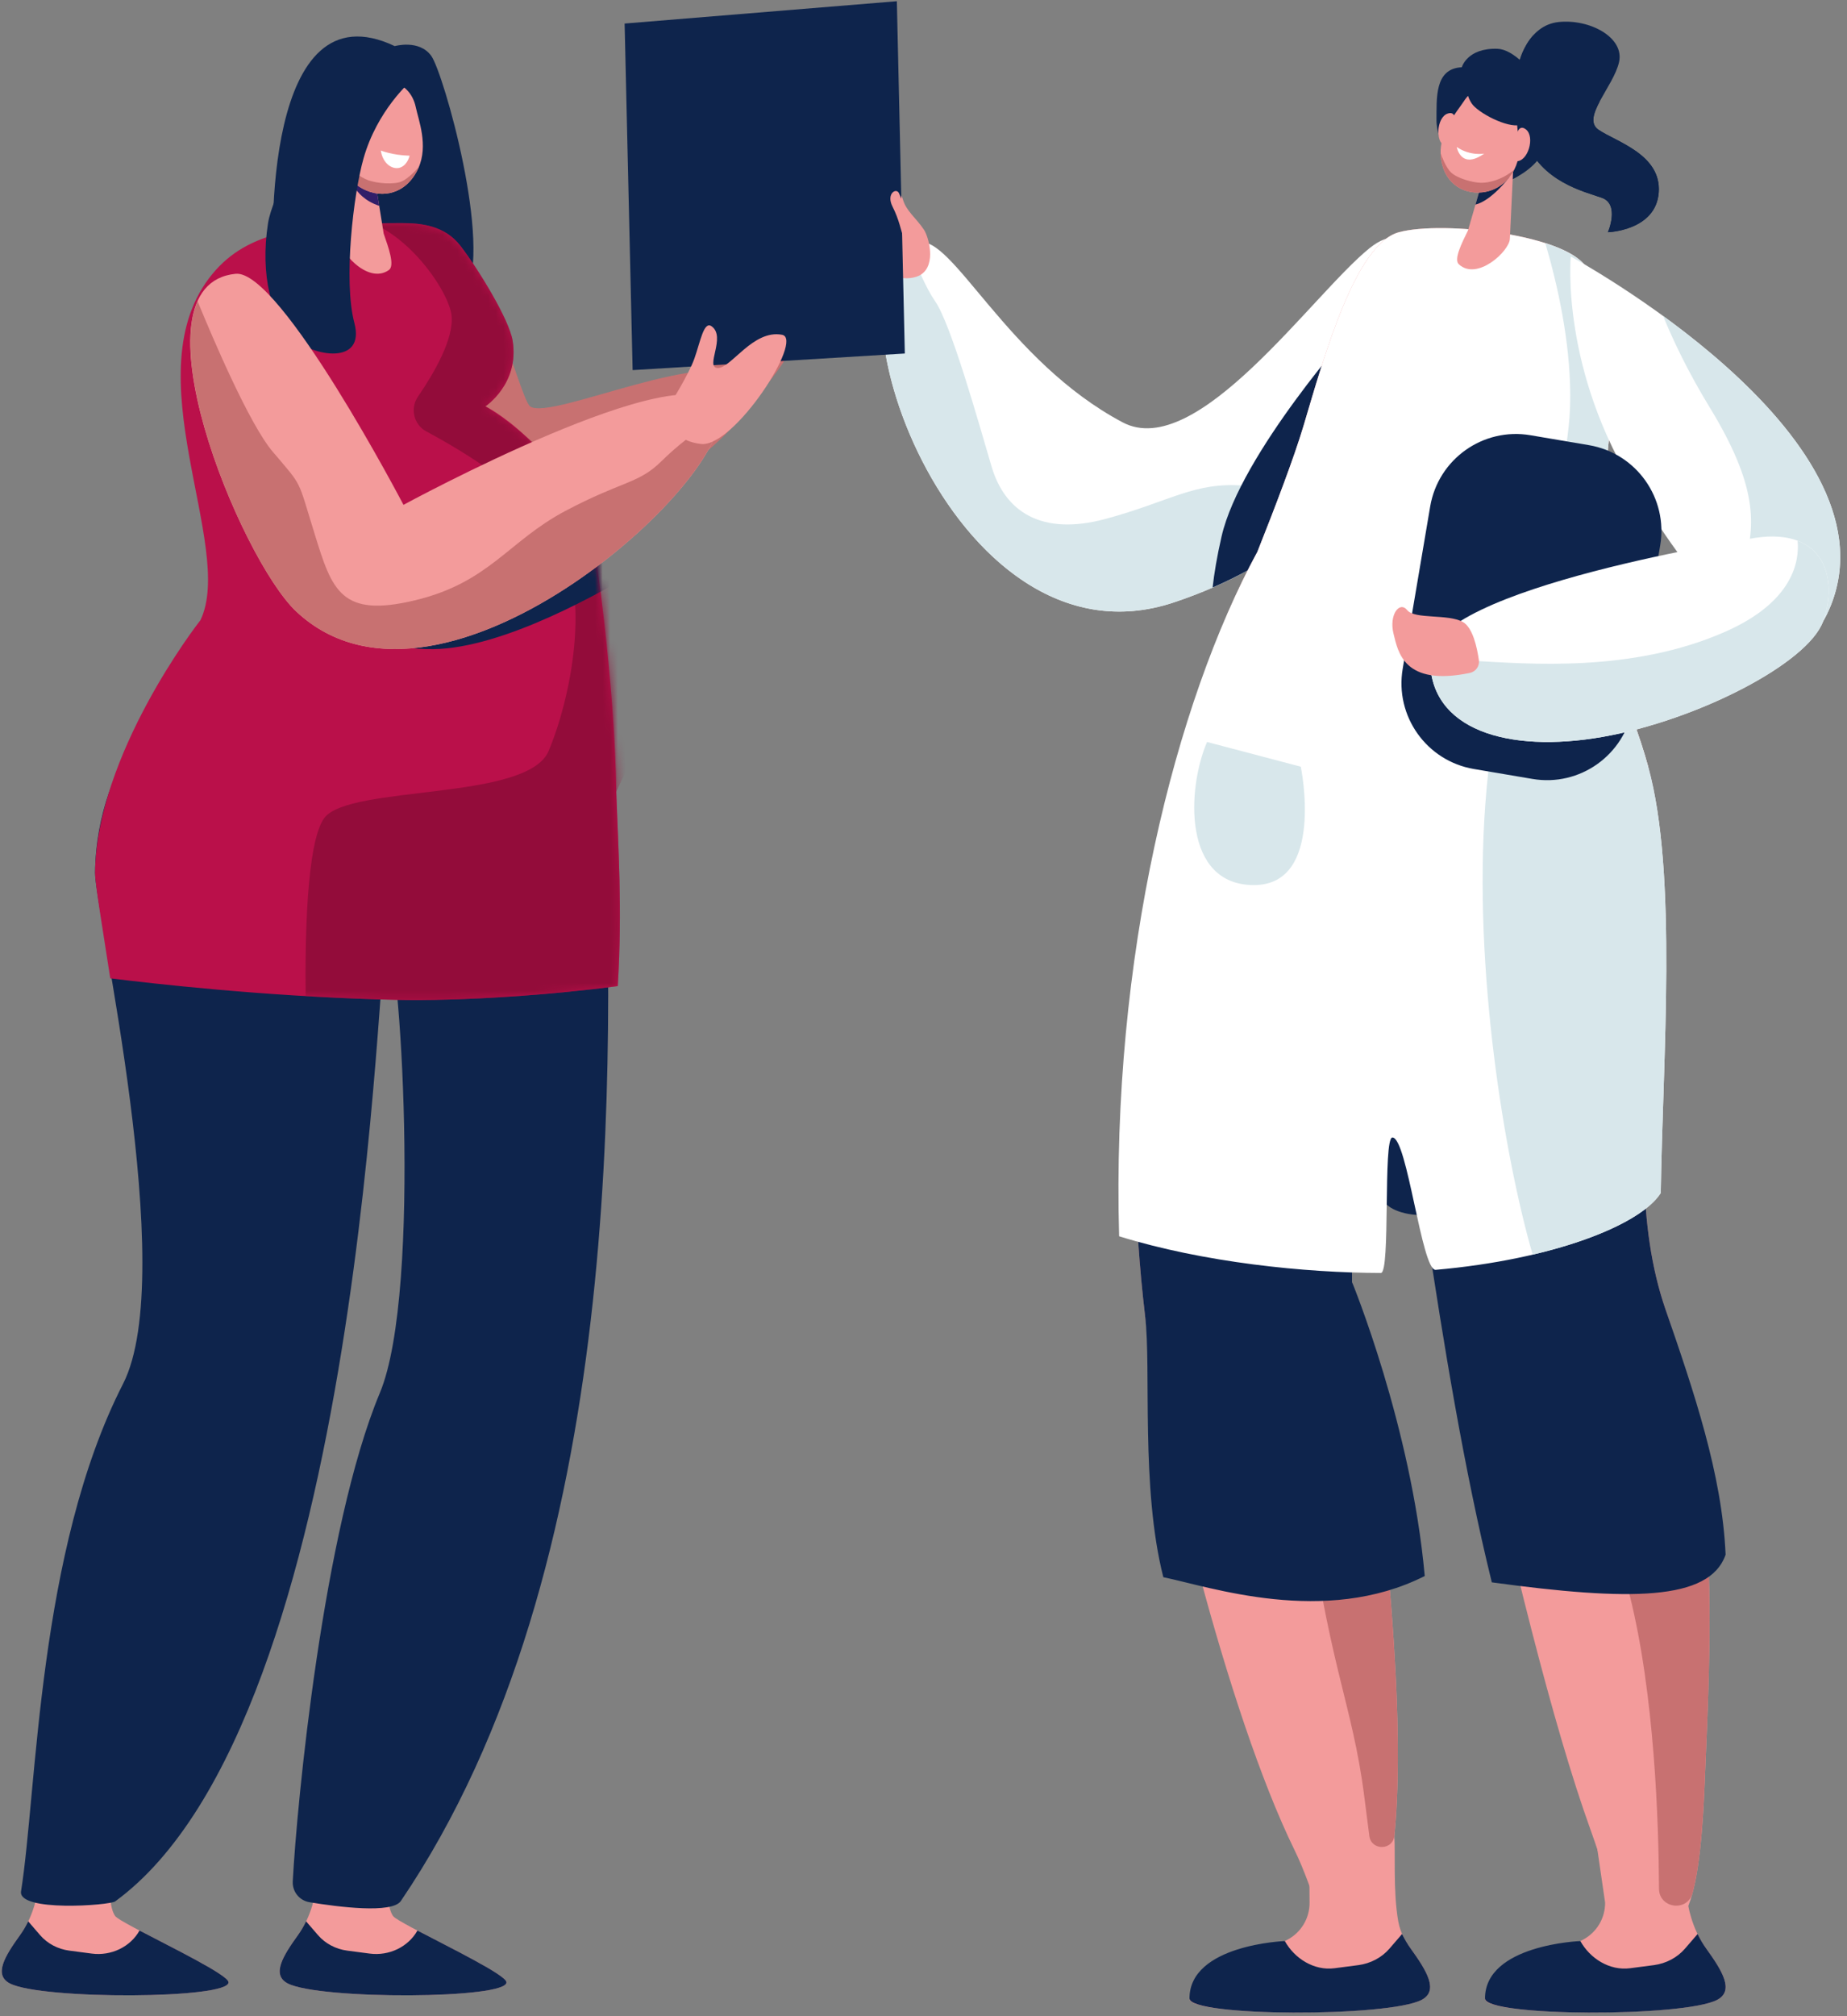 <?xml version="1.0" encoding="UTF-8"?>
<svg width="242px" height="264px" viewBox="0 0 242 264" version="1.1" xmlns="http://www.w3.org/2000/svg" xmlns:xlink="http://www.w3.org/1999/xlink">
    <rect x="0" y="0" width="242" height="264" fill="#808080" stroke="none"/>
    <!-- Generator: Sketch 57.1 (83088) - https://sketch.com -->
    <title>Group 104</title>
    <desc>Created with Sketch.</desc>
    <defs>
        <path d="M51.136,23.993 C51.136,23.993 55.617,21.068 54.714,15.412 C54.268,12.621 50.192,5.997 47.903,3.011 C45.801,0.272 42.677,0.001 40.157,0.001 C27.164,-0.003 20.01,1.058 15.399,6.629 C4.704,19.556 18.478,42.37 13.795,52.02 C13.406,52.478 0.178,69.591 6.39488462e-14,85.03 C-0.016,86.428 0.896,91.747 1.993,98.89 C7.803,99.611 21.857,101.187 37.066,101.645 C37.763,101.665 38.464,101.685 39.169,101.701 C48.389,101.916 60.211,101.005 68.488,99.907 C69.108,89.762 68.537,81.724 68.294,74.509 C68.269,73.877 68.269,61.667 65.337,41.717 C60.386,28.449 51.136,23.993 51.136,23.993 Z" id="path-1"></path>
    </defs>
    <g id="Home" stroke="none" stroke-width="1" fill="none" fill-rule="evenodd">
        <g transform="translate(-78, -4718)" id="Ready-to-try-FieldMed?--Sign-up-today.">
            <g transform="translate(0, 4539.6)">
                <g id="Illustration" transform="translate(-336.96, 5.04)">
                    <g id="Group-104">
                        <g transform="translate(414.72, 173.52)">
                            <path d="M51.96,5.878 C51.96,5.878 55.156,4.963 56.744,7.154 C58.333,9.346 64.803,31.989 61.197,38.423 C57.591,44.86 36.921,42.912 36.241,36.964 C35.556,31.017 34.924,-2.2 51.96,5.878" id="Fill-26" fill="#0E244C"></path>
                            <path d="M90.317,49.549 C90.317,49.549 92.788,45.639 93.55,43.504 C94.336,41.288 94.778,38.541 95.803,39.254 C97.776,40.628 94.879,44.671 96.617,44.724 C98.351,44.776 101.248,39.643 105.048,40.373 C107.965,40.932 98.724,55.18 94.409,54.67 C90.098,54.155 90.22,50.918 90.317,49.549" id="Fill-28" fill="#C87171"></path>
                            <path d="M2.875,253.208 C4.694,250.688 5.2,247.913 5.419,245.64 L15.402,241.722 C15.402,241.722 13.805,248.472 15.325,250.72 C15.985,251.701 29.999,258.025 30.181,259.37 C30.481,261.61 5.658,261.7 1.53,259.548 C-0.625,258.426 0.882,255.975 2.875,253.208" id="Fill-30" fill="#F39B9B"></path>
                            <path d="M30.18,259.372 C30.051,258.412 22.855,254.899 18.52,252.623 C17.325,254.766 14.813,255.977 12.261,255.641 L9.336,255.256 C7.821,255.061 6.447,254.332 5.487,253.218 L3.936,251.419 C3.644,252.027 3.295,252.623 2.874,253.21 C0.881,255.973 -0.626,258.428 1.533,259.55 C5.657,261.698 30.484,261.612 30.18,259.372" id="Fill-32" fill="#0E244C"></path>
                            <path d="M39.286,253.208 C41.105,250.688 41.611,247.913 41.83,245.64 L51.812,241.722 C51.812,241.722 50.22,248.472 51.735,250.72 C52.396,251.701 66.409,258.025 66.592,259.37 C66.891,261.61 42.069,261.7 37.941,259.548 C35.785,258.426 37.292,255.975 39.286,253.208" id="Fill-34" fill="#F39B9B"></path>
                            <path d="M66.593,259.372 C66.463,258.412 59.264,254.899 54.933,252.623 C53.734,254.766 51.226,255.977 48.674,255.641 L45.749,255.256 C44.233,255.061 42.86,254.332 41.9,253.218 L40.344,251.419 C40.052,252.027 39.708,252.623 39.287,253.21 C37.294,255.973 35.786,258.428 37.942,259.55 C42.07,261.698 66.893,261.612 66.593,259.372" id="Fill-36" fill="#0E244C"></path>
                            <path d="M181.373,148.257 L181.373,156.457 C181.373,157.741 183.484,158.859 186.28,158.944 C189.342,159.033 191.891,157.927 191.891,156.542 L191.891,148.257 C191.891,147.852 191.174,147.527 190.299,147.527 L182.966,147.527 C182.087,147.527 181.373,147.852 181.373,148.257" id="Fill-43" fill="#0E244C"></path>
                            <path d="M2.998,247.483 C5.1,234.28 5.177,202.902 16.359,181.045 C23.741,166.61 12.64,118.812 12.697,114.08 C12.875,98.645 23.416,89.205 28.679,82.804 C29.076,82.318 79.378,102.611 79.398,103.239 C80.581,138.182 82.4,205.11 52.764,248.751 C51.614,250.449 44.512,249.529 40.797,248.917 C39.468,248.698 38.528,247.528 38.597,246.187 C39.119,236.257 42.563,200.038 50.005,182.24 C55.641,168.761 52.558,122.272 50.881,122.471 C49.693,122.608 48.207,224.82 15.33,248.808 C14.617,249.326 2.56,250.226 2.998,247.483" id="Fill-50" fill="#0E244C"></path>
                            <path d="M57.803,32.418 C63.722,31.328 68.268,52.132 69.727,53.076 C72.554,54.903 93.702,44.843 98.236,49.673 C102.769,54.498 76.213,73.511 63.39,70.436 C50.564,67.365 48.429,34.144 57.803,32.418" id="Fill-51" fill="#C87171"></path>
                            <path d="M55.149,71.02 C55.149,71.02 60.521,66.612 61.61,66.236 C62.7,65.859 68.615,65.693 67.987,66.738 C67.744,67.147 66.391,67.2 66.391,67.2 C66.391,67.2 69.162,67.37 69.665,68.124 C70.171,68.881 67.4,69.72 67.4,69.72 C67.4,69.72 68.028,69.801 68.028,70.137 C68.028,70.473 64.001,70.769 64.001,70.769 C64.001,70.769 60.978,75.76 57.498,75.59 C54.014,75.424 54.355,71.66 55.149,71.02" id="Fill-52" fill="#FF6161"></path>
                            <g id="Group-32" transform="translate(12.694, 29.053)">
                                <mask id="mask-2" fill="white">
                                    <use xlink:href="#path-1"></use>
                                </mask>
                                <use id="Fill-53" fill="#BA104A" xlink:href="#path-1"></use>
                                <path d="M68.654,44.61 C63.704,31.342 51.136,23.993 51.136,23.993 C51.136,23.993 55.617,21.068 54.714,15.412 C54.268,12.621 50.192,5.997 47.903,3.011 C45.801,0.272 42.677,4.26325641e-13 40.157,4.26325641e-13 C38.84,-0.003 37.597,0.013 36.393,0.037 C41.932,2.452 46.339,9.181 46.7,12.029 C47.089,15.1 44.366,19.723 42.316,22.712 C41.251,24.26 41.749,26.387 43.406,27.278 C48.167,29.831 56.845,35.033 60.341,40.684 C65.271,48.657 62.2,62.553 59.421,69.133 C56.642,75.712 33.246,73.52 30.029,77.908 C27.647,81.157 27.509,94.506 27.598,101.219 C30.661,101.398 33.833,101.548 37.066,101.645 C37.763,101.665 38.464,101.685 39.169,101.701 C48.389,101.916 60.211,101.005 68.488,99.907 C69.108,89.762 68.537,81.724 68.294,74.509 C68.269,73.877 77.593,59.31 68.654,44.61 L103.095,68.843" id="Fill-54" fill="#930C3A" mask="url(#mask-2)"></path>
                                <path d="M71.843,45.032 C71.608,44.246 71.353,43.456 71.061,42.67 C70.226,40.425 69.169,38.363 67.994,36.467 L27.626,47.681 C27.626,47.681 32.549,55.93 44.334,55.784 C53.51,55.67 66.523,48.301 71.843,45.032" id="Fill-55" fill="#0E244C" mask="url(#mask-2)"></path>
                            </g>
                            <path d="M45.406,20.584 L44.612,30.858 C44.491,32.552 48.376,37.175 51.188,35.202 C52.01,34.626 51.135,32.232 50.511,30.429 L49.069,21.463 L45.406,20.584 Z" id="Fill-56" fill="#F39B9B"></path>
                            <path d="M49.924,26.788 C46.29,25.609 45.816,22.311 45.816,22.311 L49.272,22.74 L49.924,26.788 Z" id="Fill-57" fill="#311E69"></path>
                            <path d="M47.228,13.099 L45.438,16.68 C44.016,19.516 44.98,23.089 47.787,24.568 C50.38,25.937 53.54,25.2 55.055,21.858 C56.405,18.884 55.059,15.521 54.715,13.868 C53.921,10.113 49.59,9.132 47.228,13.099" id="Fill-58" fill="#F39B9B"></path>
                            <path d="M46.18,16.754 C46.155,16.402 46.188,16.049 46.241,15.701 C46.338,15.04 46.33,14.036 45.276,14.372 C43.741,14.862 43.413,18.419 45.009,18.93 C46.196,19.311 46.236,17.637 46.18,16.754" id="Fill-59" fill="#FF6161"></path>
                            <path d="M50.134,19.548 C50.134,19.548 51.649,20.167 53.906,20.228 C53.906,20.228 53.663,21.395 52.711,21.768 C51.759,22.14 50.402,21.35 50.134,19.548" id="Fill-60" fill="#FFFFFF"></path>
                            <path d="M48.512,23.449 C49.63,23.846 51.782,24.04 52.827,23.615 C53.755,23.238 54.877,21.974 55.12,21.686 C55.096,21.747 55.079,21.804 55.055,21.856 C53.54,25.203 50.38,25.936 47.787,24.567 C46.057,23.659 45.028,21.95 44.825,20.11 C45.899,22.047 47.507,23.092 48.512,23.449" id="Fill-61" fill="#C87171"></path>
                            <path d="M53.98,10.551 C53.98,10.551 49.657,14.282 47.87,20.586 C46.562,25.184 45.201,36.572 46.671,42.131 C48.142,47.685 41.259,46.567 38.556,44.08 C35.85,41.592 34.29,35.888 35.36,29.053 C36.433,22.219 52.007,-2.612 53.98,10.551" id="Fill-62" fill="#0E244C"></path>
                            <path d="M31.116,35.69 C36.966,35.106 53.106,65.945 53.106,65.945 C53.106,65.945 90.435,45.648 94.244,53.147 C98.182,60.897 58.369,97.991 39.064,79.918 C31.723,73.043 16.887,37.096 31.116,35.69" id="Fill-63" fill="#F39B9B"></path>
                            <path d="M186.653,39.828 C185.304,45.528 183.436,68.921 154.036,78.721 C124.639,88.521 106.676,35.202 120.568,31.604 C124.971,30.457 132.122,47.076 147.323,55.138 C157.062,60.304 172.153,38.414 179.665,32.349 C185.243,27.844 187.779,35.064 186.653,39.828" id="Fill-64" fill="#FFFFFF"></path>
                            <path d="M119.333,32.097 C120.306,34.585 121.614,37.648 122.744,39.256 C124.843,42.242 128.433,55.089 130.162,60.935 C131.896,66.789 136.641,70.067 145.112,67.782 C153.587,65.493 156.743,62.892 163.278,63.435 C169.813,63.981 173.832,56.819 178.621,47.298 C181.371,41.837 184.382,37.259 186.456,34.342 C186.987,36.043 187.064,38.093 186.654,39.827 C185.305,45.528 183.434,68.92 154.037,78.72 C125.58,88.204 107.84,38.555 119.333,32.097" id="Fill-65" fill="#D8E7EB"></path>
                            <path d="M185.069,254.976 C184.518,254.215 183.74,253.036 183.456,251.48 C182.739,247.575 183.092,242.061 182.926,240.335 L171.776,242.782 L171.825,248.96 C171.845,251.014 170.707,252.906 168.875,253.85 C164.346,256.18 156.227,260.486 156.089,261.515 C155.769,263.893 182.115,263.987 186.495,261.706 C188.784,260.51 187.184,257.914 185.069,254.976" id="Fill-66" fill="#F39B9B"></path>
                            <path d="M156.09,261.516 C156.09,254.467 168.581,254.001 168.581,254.001 C169.849,256.274 172.397,257.915 175.107,257.558 L178.211,257.153 C179.819,256.938 181.277,256.169 182.294,254.99 L183.943,253.077 C184.255,253.718 184.62,254.354 185.07,254.978 C187.184,257.911 188.785,260.512 186.496,261.707 C182.116,263.984 156.09,263.919 156.09,261.516" id="Fill-67" fill="#0E244C"></path>
                            <path d="M177.838,42.443 C177.838,42.443 162.775,59.248 160.292,70.09 C159.684,72.743 159.324,74.947 159.121,76.77 C160.79,76.045 162.358,75.275 163.825,74.465 C165.259,73.675 166.596,72.841 167.848,71.978 C169.1,71.115 170.262,70.223 171.344,69.308 C172.43,68.392 173.43,67.456 174.354,66.504 C175.031,65.811 175.655,65.107 176.254,64.398 C177.299,63.166 178.243,61.922 179.074,60.67 C179.402,60.18 179.714,59.69 180.014,59.204 C180.087,59.078 180.143,58.961 180.216,58.839 C179.183,50.631 177.838,42.443 177.838,42.443" id="Fill-68" fill="#0E244C"></path>
                            <path d="M223.79,254.976 C221.861,252.302 221.323,249.357 221.088,246.943 L209.533,242.008 L210.546,248.96 C210.566,251.014 209.428,252.906 207.597,253.85 C203.067,256.18 194.948,260.486 194.811,261.515 C194.491,263.893 220.836,263.987 225.216,261.706 C227.505,260.51 225.905,257.914 223.79,254.976" id="Fill-69" fill="#F39B9B"></path>
                            <path d="M194.811,261.516 C194.811,254.467 207.302,254.001 207.302,254.001 C208.57,256.274 211.118,257.915 213.828,257.558 L216.932,257.153 C218.54,256.938 219.999,256.169 221.015,254.99 L222.664,253.077 C222.976,253.718 223.341,254.354 223.791,254.978 C225.905,257.911 227.506,260.512 225.217,261.707 C220.837,263.984 194.811,263.919 194.811,261.516" id="Fill-70" fill="#0E244C"></path>
                            <path d="M164.986,72.096 C167.295,66.291 169.795,59.748 171.023,55.632 C173.652,46.828 177.764,31.802 183.529,30.246 C189.294,28.686 206.002,30.582 208.23,35.108 C212.849,44.462 211.406,58.338 209.527,67.919 C208.161,74.847 209.004,82.03 211.889,88.468 C213.517,92.098 215.077,96.169 216.207,100.277 C221.721,120.376 210.839,149.165 218.46,171.277 C225.894,192.855 224.265,216.393 223.609,232.971 C222.831,252.604 220.287,252.811 215.304,253.07 C212.334,253.22 211.658,247.779 208.631,239.413 C198.706,211.945 186.665,149.465 180.774,120.534 C177.233,139.288 177.387,167.708 177.387,167.708 C177.387,167.708 191.563,254.322 176.354,253.078 C173.028,252.806 172.676,247.844 169.836,242.05 C161.044,224.107 152.111,187.661 150.284,172.225 C146.034,136.387 151.706,96.485 164.986,72.096" id="Fill-71" fill="#F39B9B"></path>
                            <path d="M171.113,193.526 C174.184,218.089 177.4,222.477 179.009,235.202 C179.232,236.96 179.442,238.65 179.657,240.25 C179.912,242.191 182.74,242.15 182.934,240.206 C184.83,221.464 180.321,187.425 178.304,173.691 C174.374,174.144 169.119,177.572 171.113,193.526" id="Fill-72" fill="#C87171"></path>
                            <path d="M223.608,232.971 C224.05,221.818 224.933,207.516 223.199,192.782 C222.356,185.615 211.737,200.67 213.731,208.566 C217.037,221.68 217.563,238.481 217.608,247.139 C217.62,249.736 221.319,250.23 222,247.726 C222.798,244.793 223.324,240.199 223.608,232.971" id="Fill-73" fill="#C87171"></path>
                            <path d="M216.206,100.278 C216.198,100.249 216.19,100.225 216.181,100.197 C190.386,103.766 165.471,98.313 155.695,95.716 C149.314,118.44 147.219,146.386 150.282,172.226 C151.097,179.089 149.679,194.658 152.664,206.358 C158.717,207.594 173.796,212.824 186.914,206.204 C185.152,186.567 177.386,167.708 177.386,167.708 C177.386,167.708 177.236,139.288 180.777,120.535 C184.865,140.621 188.446,177.545 195.702,207.031 C213.73,209.486 224.211,209.486 226.334,203.409 C225.88,192.847 222.141,181.965 218.458,171.278 C210.838,149.165 221.72,120.377 216.206,100.278" id="Fill-74" fill="#0E244C"></path>
                            <path d="M113.992,24.22 C115.629,25.095 117.748,29.705 118.04,29.353 C118.36,28.956 118.06,28.198 117.436,26.918 C116.812,25.634 118.08,24.309 118.522,25.897 C118.963,27.489 120.244,28.332 121.305,29.928 C121.897,30.82 122.938,34.429 120.94,35.774 C120.098,36.342 118.793,36.338 118.21,36.196 C115.763,35.608 113.66,30.013 113.044,27.489 C112.672,25.978 113.113,23.75 113.992,24.22" id="Fill-75" fill="#F39B9B"></path>
                            <polygon id="Fill-76" fill="#0E244C" points="118.793 46.129 83.129 48.302 82.08 2.923 117.748 0"></polygon>
                            <path d="M216.206,100.278 C215.079,96.17 213.516,92.098 211.891,88.468 C209.002,82.031 208.164,74.848 209.525,67.92 C211.405,58.338 212.847,44.462 208.233,35.108 C206,30.583 189.297,28.687 183.532,30.246 C177.763,31.802 173.65,46.828 171.025,55.628 C169.794,59.748 167.298,66.291 164.985,72.097 C154.212,91.883 145.834,125.299 146.871,161.716 C157.907,165.144 171.228,166.505 181.166,166.521 C182.462,166.521 181.417,148.825 182.673,148.785 C184.617,148.72 186.509,166.274 188.349,166.112 C203.74,164.759 215.181,160.254 217.838,156.049 C218.081,138.749 220.063,114.336 216.206,100.278" id="Fill-81" fill="#FFFFFF"></path>
                            <path d="M199.292,7.967 C199.292,7.967 200.386,3.158 204.45,2.725 C208.517,2.291 213.099,4.734 212.374,7.967 C211.645,11.2 207.391,15.247 209.676,16.827 C211.965,18.399 217.949,20.056 217.572,25.056 C217.191,30.055 210.915,30.246 210.915,30.246 C210.915,30.246 212.508,26.579 210.109,25.736 C207.711,24.894 202.161,23.63 200.062,18.124 C197.959,12.61 199.292,7.967 199.292,7.967" id="Fill-82" fill="#0E244C"></path>
                            <path d="M199.292,7.967 C199.292,7.967 199.75,5.978 201.16,4.438 C200.256,12.104 206.581,13.112 209.838,13.125 C209.003,14.692 208.562,16.054 209.676,16.827 C211.965,18.399 217.949,20.056 217.572,25.056 C217.191,30.055 210.915,30.246 210.915,30.246 C210.915,30.246 212.508,26.579 210.109,25.736 C207.711,24.894 202.161,23.63 200.062,18.124 C197.959,12.61 199.292,7.967 199.292,7.967" id="Fill-83" fill="#0E244C"></path>
                            <path d="M216.206,100.278 C215.079,96.17 213.516,92.098 211.887,88.468 C209.002,82.031 208.164,74.848 209.525,67.92 C211.405,58.338 212.847,44.462 208.233,35.108 C207.536,33.698 205.441,32.547 202.711,31.672 C204.368,37.312 205.944,44.503 205.98,51.577 C206.061,66.599 196.792,78.587 194.847,105.204 C193.259,126.887 197.399,151.483 201.054,164.119 C209.833,162.065 215.983,158.986 217.838,156.049 C218.081,138.749 220.063,114.336 216.206,100.278" id="Fill-84" fill="#D8E7EB"></path>
                            <path d="M191.769,8.648 C191.769,8.648 192.47,6.091 196.456,6.229 C200.443,6.367 207.824,17.095 199.851,22.475 C191.878,27.855 188.431,18.428 188.455,15.604 C188.483,12.776 188.159,8.81 191.769,8.648" id="Fill-85" fill="#0E244C"></path>
                            <path d="M198.534,21.288 L198.068,31.117 C197.987,32.733 193.79,36.651 191.384,34.451 C190.679,33.807 191.781,31.644 192.583,30.007 L194.989,21.685 L198.534,21.288 Z" id="Fill-86" fill="#F39B9B"></path>
                            <path d="M193.561,26.629 C195.688,26.107 197.973,23.072 197.973,23.072 L194.647,22.874 L193.561,26.629 Z" id="Fill-87" fill="#0E244C"></path>
                            <path d="M198.904,14.994 L199.265,18.798 C199.552,21.82 197.482,24.668 194.496,25.021 C191.737,25.345 189.201,23.599 189.003,20.103 C188.828,16.987 191.162,14.455 192.033,13.106 C194.014,10.027 198.171,10.651 198.904,14.994" id="Fill-88" fill="#F39B9B"></path>
                            <path d="M198.584,18.61 C198.725,18.306 198.815,17.986 198.891,17.658 C199.029,17.03 199.378,16.143 200.192,16.803 C201.379,17.767 200.455,21.049 198.871,20.952 C197.696,20.883 198.231,19.38 198.584,18.61" id="Fill-89" fill="#F39B9B"></path>
                            <path d="M190.798,16.976 C190.769,16.644 190.794,16.307 190.834,15.975 C190.915,15.343 190.887,14.379 189.898,14.719 C188.456,15.217 188.209,18.617 189.732,19.078 C190.858,19.419 190.867,17.822 190.798,16.976" id="Fill-90" fill="#F39B9B"></path>
                            <path d="M194.704,19.955 C194.704,19.955 192.906,20.308 191.107,19.092 C191.107,19.092 191.642,22.123 194.704,19.955" id="Fill-91" fill="#FFFFFF"></path>
                            <path d="M194.238,23.773 C193.115,23.737 191.151,23.173 190.369,22.432 C189.68,21.78 189.121,20.265 189.003,19.928 C189.003,19.985 189.003,20.042 189.003,20.103 C189.202,23.599 191.738,25.345 194.493,25.021 C196.336,24.802 197.827,23.635 198.633,22.067 C197.021,23.421 195.251,23.801 194.238,23.773" id="Fill-92" fill="#C87171"></path>
                            <path d="M192.904,10.523 C192.904,10.523 191.871,11.552 193.058,13.375 C193.832,14.566 197.693,16.637 199.443,16.199 C201.193,15.766 198.151,7.314 192.904,10.523" id="Fill-93" fill="#0E244C"></path>
                            <path d="M206.047,33.431 C206.047,33.431 248.878,56.604 240.188,78.952 C234.156,94.456 219.834,72.311 214.737,64.257 C204.646,48.327 206.047,33.431 206.047,33.431" id="Fill-94" fill="#FFFFFF"></path>
                            <path d="M201.019,101.832 L193.35,100.532 C187.147,99.479 182.97,93.596 184.028,87.397 L187.629,66.152 C188.683,59.95 194.565,55.777 200.768,56.83 L208.437,58.13 C214.639,59.184 218.816,65.066 217.763,71.269 L214.157,92.506 C213.104,98.709 207.221,102.89 201.019,101.832" id="Fill-95" fill="#0E244C"></path>
                            <path d="M121.574,32.394 C121.574,32.394 118.366,26.082 118.058,25.207 C117.746,24.328 116.3,25.15 117.179,26.888 C118.058,28.618 118.24,29.866 118.872,31.855 C119.504,33.84 120.732,33.747 121.574,32.394" id="Fill-96" fill="#F39B9B"></path>
                            <path d="M218.146,41.209 C219.435,44.353 221.383,48.493 224.227,53.144 C230.483,63.382 230.337,68.499 228.728,73.907 C228.287,75.382 227.602,77.655 226.934,80.268 C231.961,85 237.135,86.799 240.186,78.951 C245.772,64.589 230.073,49.887 218.146,41.209" id="Fill-97" fill="#D8E7EB"></path>
                            <path d="M230.257,70.261 C230.257,70.261 187.701,76.775 187.616,86.089 C187.527,95.399 197.769,98.507 210.186,96.335 C222.6,94.155 237.124,86.705 239.113,81.187 C241.102,75.673 239.319,68.928 230.257,70.261" id="Fill-98" fill="#FFFFFF"></path>
                            <path d="M235.77,70.644 C236.013,73.249 235.26,78.593 226.334,82.539 C214.103,87.948 200.515,86.777 192.903,86.339 C190.995,86.23 189.232,85.942 187.673,85.707 C187.656,85.837 187.616,85.958 187.616,86.092 C187.527,95.398 197.772,98.505 210.186,96.334 C222.599,94.158 237.123,86.704 239.112,81.19 C240.599,77.062 239.975,72.249 235.77,70.644" id="Fill-99" fill="#D8E7EB"></path>
                            <path d="M192.821,87.954 C193.591,87.792 194.118,87.066 194.008,86.289 C193.777,84.648 193.214,82.01 191.906,81.281 C189.965,80.191 185.618,80.965 184.613,79.729 C183.605,78.486 182.207,80.349 182.827,82.829 C183.418,85.195 184.151,89.748 192.821,87.954" id="Fill-100" fill="#F39B9B"></path>
                            <path d="M158.391,96.994 L170.674,100.231 C170.674,100.231 173.891,115.731 164.532,115.731 C155.174,115.731 155.757,103.119 158.391,96.994" id="Fill-101" fill="#D8E7EB"></path>
                            <path d="M86.883,60.251 C83.893,63.2 81.766,62.795 74.308,66.745 C66.849,70.691 64.366,76.104 54.626,78.441 C44.887,80.783 43.749,77.129 41.46,69.739 C39.171,62.35 39.944,63.674 35.978,58.991 C32.915,55.385 28.151,44.216 26.129,39.289 C21.879,48.83 33.012,74.248 39.065,79.916 C57.26,96.956 93.673,64.975 94.496,54.757 C91.757,55.855 88.779,58.383 86.883,60.251" id="Fill-102" fill="#C87171"></path>
                            <path d="M87.981,52.852 C87.981,52.852 90.452,48.947 91.214,46.808 C92.004,44.592 92.446,41.845 93.467,42.558 C95.44,43.935 92.543,47.975 94.281,48.027 C96.015,48.08 98.912,42.947 102.712,43.676 C105.633,44.239 96.388,58.484 92.077,57.973 C87.762,57.459 87.884,54.222 87.981,52.852" id="Fill-103" fill="#F39B9B"></path>
                        </g>
                    </g>
                </g>
            </g>
        </g>
    </g>
</svg>